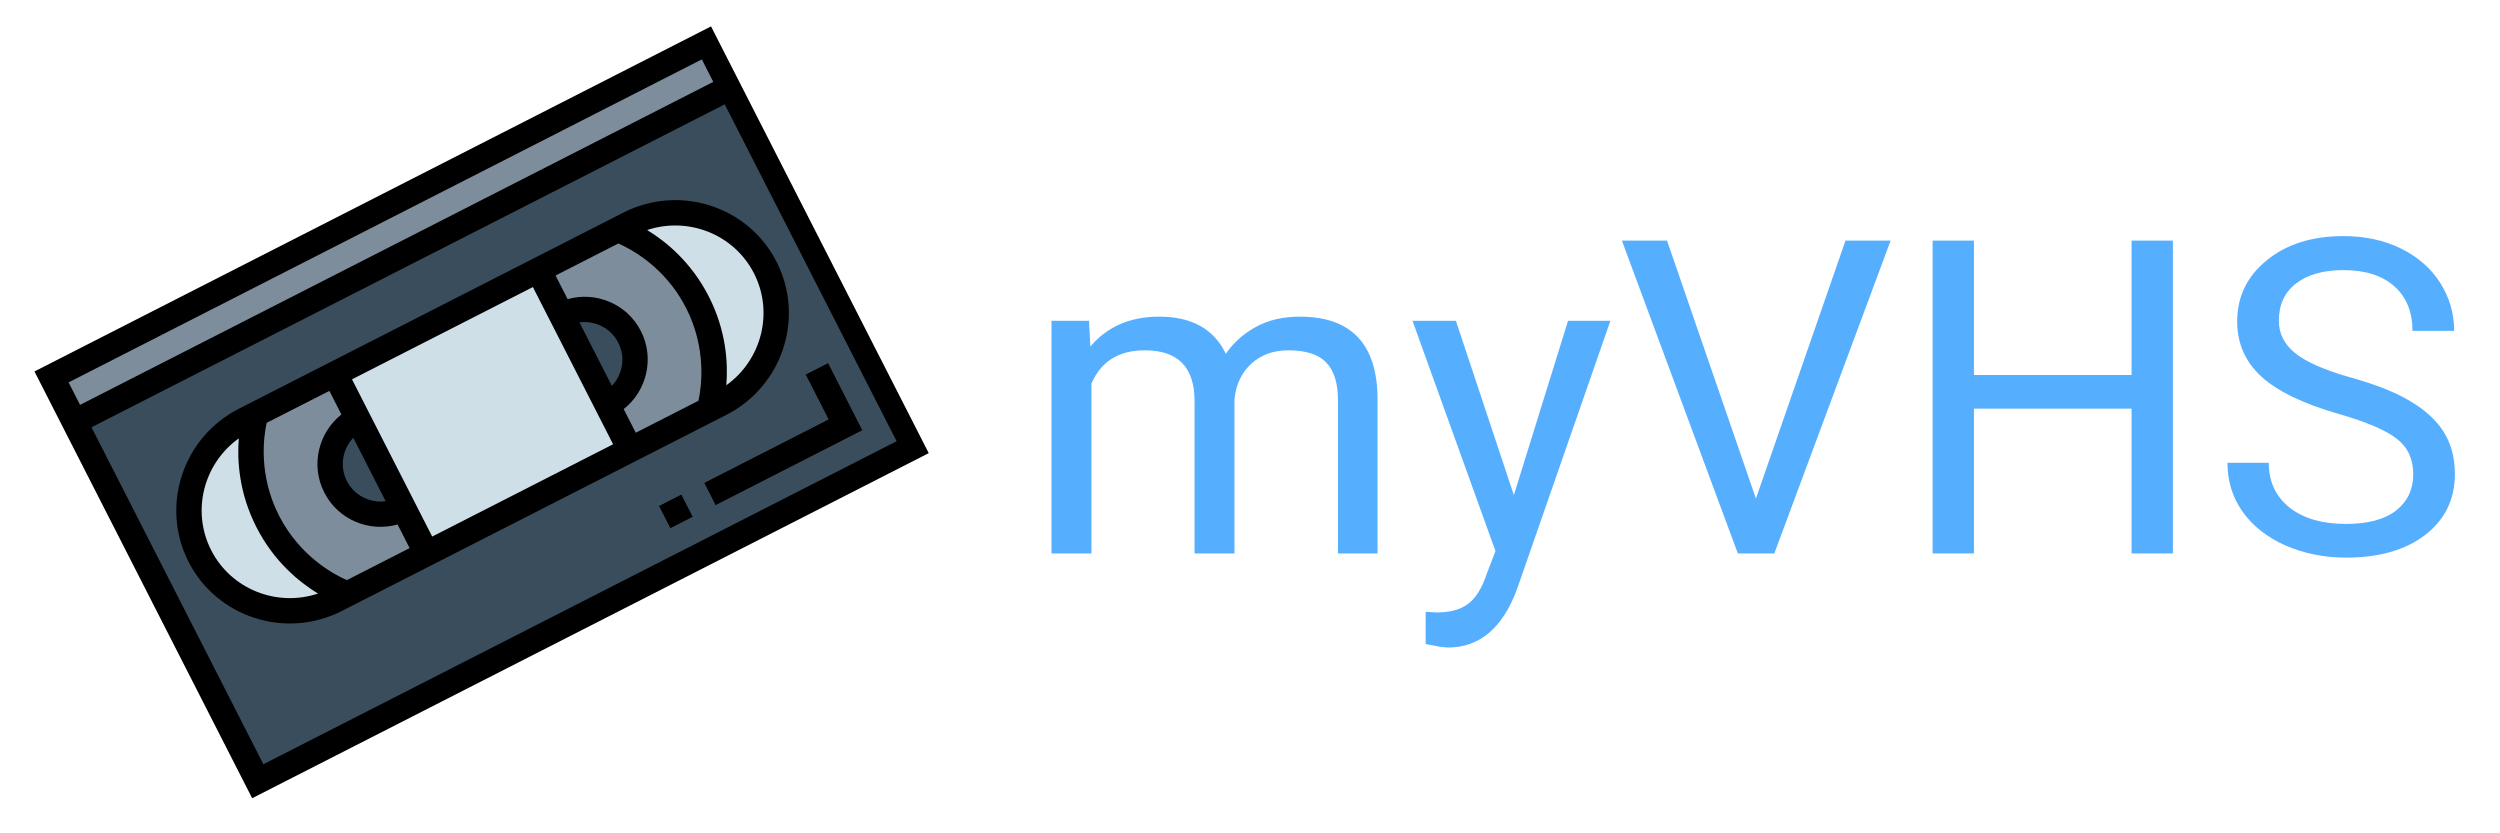 <?xml version="1.0" encoding="UTF-8"?>
<svg xmlns="http://www.w3.org/2000/svg" xmlns:xlink="http://www.w3.org/1999/xlink" width="112.5pt" height="37.5pt" viewBox="0 0 112.5 37.5" version="1.2">
<defs>
<g>
<symbol overflow="visible" id="glyph0-0">
<path style="stroke:none;" d="M 7.812 0 L 0.969 0 L 0.969 -14.078 L 7.812 -14.078 Z M 7.297 -0.812 L 7.297 -13.266 L 4.641 -7.047 Z M 1.484 -13.141 L 1.484 -0.922 L 4.078 -7.047 Z M 1.875 -0.516 L 6.859 -0.516 L 4.359 -6.391 Z M 4.359 -7.703 L 6.859 -13.562 L 1.875 -13.562 Z M 4.359 -7.703 "/>
</symbol>
<symbol overflow="visible" id="glyph0-1">
<path style="stroke:none;" d="M 3.031 -10.469 L 3.094 -9.312 C 3.852 -10.207 4.883 -10.656 6.188 -10.656 C 7.656 -10.656 8.656 -10.098 9.188 -8.984 C 9.531 -9.484 9.977 -9.883 10.531 -10.188 C 11.094 -10.5 11.754 -10.656 12.516 -10.656 C 14.816 -10.656 15.984 -9.441 16.016 -7.016 L 16.016 0 L 14.234 0 L 14.234 -6.906 C 14.234 -7.656 14.062 -8.211 13.719 -8.578 C 13.375 -8.953 12.801 -9.141 12 -9.141 C 11.332 -9.141 10.781 -8.941 10.344 -8.547 C 9.906 -8.148 9.648 -7.617 9.578 -6.953 L 9.578 0 L 7.781 0 L 7.781 -6.859 C 7.781 -8.379 7.035 -9.141 5.547 -9.141 C 4.367 -9.141 3.566 -8.641 3.141 -7.641 L 3.141 0 L 1.344 0 L 1.344 -10.469 Z M 3.031 -10.469 "/>
</symbol>
<symbol overflow="visible" id="glyph0-2">
<path style="stroke:none;" d="M 4.781 -2.625 L 7.219 -10.469 L 9.125 -10.469 L 4.922 1.609 C 4.273 3.359 3.238 4.234 1.812 4.234 L 1.484 4.203 L 0.812 4.078 L 0.812 2.625 L 1.297 2.656 C 1.898 2.656 2.367 2.531 2.703 2.281 C 3.047 2.039 3.328 1.598 3.547 0.953 L 3.953 -0.109 L 0.219 -10.469 L 2.172 -10.469 Z M 4.781 -2.625 "/>
</symbol>
<symbol overflow="visible" id="glyph0-3">
<path style="stroke:none;" d="M 6.297 -2.469 L 10.328 -14.078 L 12.359 -14.078 L 7.125 0 L 5.484 0 L 0.266 -14.078 L 2.297 -14.078 Z M 6.297 -2.469 "/>
</symbol>
<symbol overflow="visible" id="glyph0-4">
<path style="stroke:none;" d="M 12.453 0 L 10.594 0 L 10.594 -6.516 L 3.5 -6.516 L 3.5 0 L 1.641 0 L 1.641 -14.078 L 3.5 -14.078 L 3.5 -8.031 L 10.594 -8.031 L 10.594 -14.078 L 12.453 -14.078 Z M 12.453 0 "/>
</symbol>
<symbol overflow="visible" id="glyph0-5">
<path style="stroke:none;" d="M 5.781 -6.281 C 4.188 -6.738 3.023 -7.301 2.297 -7.969 C 1.578 -8.633 1.219 -9.457 1.219 -10.438 C 1.219 -11.551 1.66 -12.469 2.547 -13.188 C 3.43 -13.914 4.582 -14.281 6 -14.281 C 6.969 -14.281 7.832 -14.094 8.594 -13.719 C 9.352 -13.344 9.941 -12.828 10.359 -12.172 C 10.773 -11.516 10.984 -10.797 10.984 -10.016 L 9.109 -10.016 C 9.109 -10.867 8.836 -11.535 8.297 -12.016 C 7.754 -12.504 6.988 -12.75 6 -12.75 C 5.094 -12.75 4.379 -12.547 3.859 -12.141 C 3.348 -11.742 3.094 -11.188 3.094 -10.469 C 3.094 -9.895 3.336 -9.41 3.828 -9.016 C 4.316 -8.617 5.145 -8.254 6.312 -7.922 C 7.477 -7.598 8.391 -7.234 9.047 -6.828 C 9.711 -6.43 10.207 -5.969 10.531 -5.438 C 10.852 -4.914 11.016 -4.297 11.016 -3.578 C 11.016 -2.43 10.566 -1.516 9.672 -0.828 C 8.785 -0.148 7.598 0.188 6.109 0.188 C 5.141 0.188 4.234 0.004 3.391 -0.359 C 2.555 -0.734 1.91 -1.242 1.453 -1.891 C 1.004 -2.535 0.781 -3.266 0.781 -4.078 L 2.641 -4.078 C 2.641 -3.234 2.953 -2.562 3.578 -2.062 C 4.211 -1.57 5.055 -1.328 6.109 -1.328 C 7.086 -1.328 7.836 -1.523 8.359 -1.922 C 8.879 -2.328 9.141 -2.875 9.141 -3.562 C 9.141 -4.25 8.895 -4.781 8.406 -5.156 C 7.926 -5.539 7.051 -5.914 5.781 -6.281 Z M 5.781 -6.281 "/>
</symbol>
</g>
<clipPath id="clip1">
  <path d="M 2 1 L 42 1 L 42 36 L 2 36 Z M 2 1 "/>
</clipPath>
<clipPath id="clip2">
  <path d="M 1.535 16.723 L 31.996 1.188 L 41.793 20.391 L 11.328 35.93 Z M 1.535 16.723 "/>
</clipPath>
<clipPath id="clip3">
  <path d="M 1.535 16.723 L 31.996 1.188 L 41.793 20.391 L 11.328 35.93 Z M 1.535 16.723 "/>
</clipPath>
<clipPath id="clip4">
  <path d="M 1.535 16.723 L 32.102 1.133 L 41.898 20.34 L 11.328 35.93 Z M 1.535 16.723 "/>
</clipPath>
<clipPath id="clip5">
  <path d="M 8 16 L 20 16 L 20 28 L 8 28 Z M 8 16 "/>
</clipPath>
<clipPath id="clip6">
  <path d="M 1.535 16.723 L 31.996 1.188 L 41.793 20.391 L 11.328 35.93 Z M 1.535 16.723 "/>
</clipPath>
<clipPath id="clip7">
  <path d="M 1.535 16.723 L 31.996 1.188 L 41.793 20.391 L 11.328 35.93 Z M 1.535 16.723 "/>
</clipPath>
<clipPath id="clip8">
  <path d="M 1.535 16.723 L 32.102 1.133 L 41.898 20.34 L 11.328 35.93 Z M 1.535 16.723 "/>
</clipPath>
<clipPath id="clip9">
  <path d="M 15 12 L 29 12 L 29 25 L 15 25 Z M 15 12 "/>
</clipPath>
<clipPath id="clip10">
  <path d="M 1.535 16.723 L 31.996 1.188 L 41.793 20.391 L 11.328 35.93 Z M 1.535 16.723 "/>
</clipPath>
<clipPath id="clip11">
  <path d="M 1.535 16.723 L 31.996 1.188 L 41.793 20.391 L 11.328 35.93 Z M 1.535 16.723 "/>
</clipPath>
<clipPath id="clip12">
  <path d="M 1.535 16.723 L 32.102 1.133 L 41.898 20.34 L 11.328 35.93 Z M 1.535 16.723 "/>
</clipPath>
<clipPath id="clip13">
  <path d="M 11 16 L 20 16 L 20 27 L 11 27 Z M 11 16 "/>
</clipPath>
<clipPath id="clip14">
  <path d="M 1.535 16.723 L 31.996 1.188 L 41.793 20.391 L 11.328 35.93 Z M 1.535 16.723 "/>
</clipPath>
<clipPath id="clip15">
  <path d="M 1.535 16.723 L 31.996 1.188 L 41.793 20.391 L 11.328 35.93 Z M 1.535 16.723 "/>
</clipPath>
<clipPath id="clip16">
  <path d="M 1.535 16.723 L 32.102 1.133 L 41.898 20.34 L 11.328 35.93 Z M 1.535 16.723 "/>
</clipPath>
<clipPath id="clip17">
  <path d="M 14 18 L 19 18 L 19 24 L 14 24 Z M 14 18 "/>
</clipPath>
<clipPath id="clip18">
  <path d="M 1.535 16.723 L 31.996 1.188 L 41.793 20.391 L 11.328 35.93 Z M 1.535 16.723 "/>
</clipPath>
<clipPath id="clip19">
  <path d="M 1.535 16.723 L 31.996 1.188 L 41.793 20.391 L 11.328 35.93 Z M 1.535 16.723 "/>
</clipPath>
<clipPath id="clip20">
  <path d="M 1.535 16.723 L 32.102 1.133 L 41.898 20.34 L 11.328 35.93 Z M 1.535 16.723 "/>
</clipPath>
<clipPath id="clip21">
  <path d="M 24 9 L 35 9 L 35 21 L 24 21 Z M 24 9 "/>
</clipPath>
<clipPath id="clip22">
  <path d="M 1.535 16.723 L 31.996 1.188 L 41.793 20.391 L 11.328 35.93 Z M 1.535 16.723 "/>
</clipPath>
<clipPath id="clip23">
  <path d="M 1.535 16.723 L 31.996 1.188 L 41.793 20.391 L 11.328 35.93 Z M 1.535 16.723 "/>
</clipPath>
<clipPath id="clip24">
  <path d="M 1.535 16.723 L 32.102 1.133 L 41.898 20.34 L 11.328 35.93 Z M 1.535 16.723 "/>
</clipPath>
<clipPath id="clip25">
  <path d="M 24 10 L 33 10 L 33 21 L 24 21 Z M 24 10 "/>
</clipPath>
<clipPath id="clip26">
  <path d="M 1.535 16.723 L 31.996 1.188 L 41.793 20.391 L 11.328 35.93 Z M 1.535 16.723 "/>
</clipPath>
<clipPath id="clip27">
  <path d="M 1.535 16.723 L 31.996 1.188 L 41.793 20.391 L 11.328 35.93 Z M 1.535 16.723 "/>
</clipPath>
<clipPath id="clip28">
  <path d="M 1.535 16.723 L 32.102 1.133 L 41.898 20.34 L 11.328 35.93 Z M 1.535 16.723 "/>
</clipPath>
<clipPath id="clip29">
  <path d="M 25 13 L 29 13 L 29 19 L 25 19 Z M 25 13 "/>
</clipPath>
<clipPath id="clip30">
  <path d="M 1.535 16.723 L 31.996 1.188 L 41.793 20.391 L 11.328 35.93 Z M 1.535 16.723 "/>
</clipPath>
<clipPath id="clip31">
  <path d="M 1.535 16.723 L 31.996 1.188 L 41.793 20.391 L 11.328 35.93 Z M 1.535 16.723 "/>
</clipPath>
<clipPath id="clip32">
  <path d="M 1.535 16.723 L 32.102 1.133 L 41.898 20.34 L 11.328 35.93 Z M 1.535 16.723 "/>
</clipPath>
<clipPath id="clip33">
  <path d="M 2 1 L 33 1 L 33 19 L 2 19 Z M 2 1 "/>
</clipPath>
<clipPath id="clip34">
  <path d="M 1.535 16.723 L 31.996 1.188 L 41.793 20.391 L 11.328 35.93 Z M 1.535 16.723 "/>
</clipPath>
<clipPath id="clip35">
  <path d="M 1.535 16.723 L 31.996 1.188 L 41.793 20.391 L 11.328 35.93 Z M 1.535 16.723 "/>
</clipPath>
<clipPath id="clip36">
  <path d="M 1.535 16.723 L 32.102 1.133 L 41.898 20.34 L 11.328 35.93 Z M 1.535 16.723 "/>
</clipPath>
<clipPath id="clip37">
  <path d="M 31 16 L 39 16 L 39 23 L 31 23 Z M 31 16 "/>
</clipPath>
<clipPath id="clip38">
  <path d="M 1.535 16.723 L 31.996 1.188 L 41.793 20.391 L 11.328 35.93 Z M 1.535 16.723 "/>
</clipPath>
<clipPath id="clip39">
  <path d="M 1.535 16.723 L 31.996 1.188 L 41.793 20.391 L 11.328 35.93 Z M 1.535 16.723 "/>
</clipPath>
<clipPath id="clip40">
  <path d="M 1.535 16.723 L 32.102 1.133 L 41.898 20.34 L 11.328 35.93 Z M 1.535 16.723 "/>
</clipPath>
<clipPath id="clip41">
  <path d="M 29 22 L 32 22 L 32 24 L 29 24 Z M 29 22 "/>
</clipPath>
<clipPath id="clip42">
  <path d="M 1.535 16.723 L 31.996 1.188 L 41.793 20.391 L 11.328 35.93 Z M 1.535 16.723 "/>
</clipPath>
<clipPath id="clip43">
  <path d="M 1.535 16.723 L 31.996 1.188 L 41.793 20.391 L 11.328 35.93 Z M 1.535 16.723 "/>
</clipPath>
<clipPath id="clip44">
  <path d="M 1.535 16.723 L 32.102 1.133 L 41.898 20.34 L 11.328 35.93 Z M 1.535 16.723 "/>
</clipPath>
<clipPath id="clip45">
  <path d="M 7 9 L 36 9 L 36 29 L 7 29 Z M 7 9 "/>
</clipPath>
<clipPath id="clip46">
  <path d="M 1.535 16.723 L 31.996 1.188 L 41.793 20.391 L 11.328 35.93 Z M 1.535 16.723 "/>
</clipPath>
<clipPath id="clip47">
  <path d="M 1.535 16.723 L 31.996 1.188 L 41.793 20.391 L 11.328 35.93 Z M 1.535 16.723 "/>
</clipPath>
<clipPath id="clip48">
  <path d="M 1.535 16.723 L 32.102 1.133 L 41.898 20.34 L 11.328 35.93 Z M 1.535 16.723 "/>
</clipPath>
<clipPath id="clip49">
  <path d="M 1 1 L 42 1 L 42 36 L 1 36 Z M 1 1 "/>
</clipPath>
<clipPath id="clip50">
  <path d="M 1.535 16.723 L 31.996 1.188 L 41.793 20.391 L 11.328 35.93 Z M 1.535 16.723 "/>
</clipPath>
<clipPath id="clip51">
  <path d="M 1.535 16.723 L 31.996 1.188 L 41.793 20.391 L 11.328 35.93 Z M 1.535 16.723 "/>
</clipPath>
<clipPath id="clip52">
  <path d="M 1.535 16.723 L 32.102 1.133 L 41.898 20.34 L 11.328 35.93 Z M 1.535 16.723 "/>
</clipPath>
<clipPath id="clip53">
  <path d="M 31 16 L 39 16 L 39 23 L 31 23 Z M 31 16 "/>
</clipPath>
<clipPath id="clip54">
  <path d="M 1.535 16.723 L 31.996 1.188 L 41.793 20.391 L 11.328 35.93 Z M 1.535 16.723 "/>
</clipPath>
<clipPath id="clip55">
  <path d="M 1.535 16.723 L 31.996 1.188 L 41.793 20.391 L 11.328 35.93 Z M 1.535 16.723 "/>
</clipPath>
<clipPath id="clip56">
  <path d="M 1.535 16.723 L 32.102 1.133 L 41.898 20.34 L 11.328 35.93 Z M 1.535 16.723 "/>
</clipPath>
<clipPath id="clip57">
  <path d="M 29 22 L 32 22 L 32 24 L 29 24 Z M 29 22 "/>
</clipPath>
<clipPath id="clip58">
  <path d="M 1.535 16.723 L 31.996 1.188 L 41.793 20.391 L 11.328 35.93 Z M 1.535 16.723 "/>
</clipPath>
<clipPath id="clip59">
  <path d="M 1.535 16.723 L 31.996 1.188 L 41.793 20.391 L 11.328 35.93 Z M 1.535 16.723 "/>
</clipPath>
<clipPath id="clip60">
  <path d="M 1.535 16.723 L 32.102 1.133 L 41.898 20.34 L 11.328 35.93 Z M 1.535 16.723 "/>
</clipPath>
</defs>
<g id="surface1">
<g style="fill:rgb(33.73%,68.239%,100%);fill-opacity:1;">
  <use xlink:href="#glyph0-1" x="45.974" y="24.905"/>
</g>
<g style="fill:rgb(33.73%,68.239%,100%);fill-opacity:1;">
  <use xlink:href="#glyph0-2" x="63.343" y="24.905"/>
</g>
<g style="fill:rgb(33.73%,68.239%,100%);fill-opacity:1;">
  <use xlink:href="#glyph0-3" x="72.719" y="24.905"/>
</g>
<g style="fill:rgb(33.73%,68.239%,100%);fill-opacity:1;">
  <use xlink:href="#glyph0-4" x="85.327" y="24.905"/>
</g>
<g style="fill:rgb(33.73%,68.239%,100%);fill-opacity:1;">
  <use xlink:href="#glyph0-5" x="99.454" y="24.905"/>
</g>
<g clip-path="url(#clip1)" clip-rule="nonzero">
<g clip-path="url(#clip2)" clip-rule="nonzero">
<g clip-path="url(#clip3)" clip-rule="nonzero">
<g clip-path="url(#clip4)" clip-rule="nonzero">
<path style=" stroke:none;fill-rule:nonzero;fill:rgb(22.35%,30.199%,36.079%);fill-opacity:1;" d="M 41.113 20.102 L 11.598 35.156 L 2.32 16.961 L 31.832 1.906 L 41.113 20.102 "/>
</g>
</g>
</g>
</g>
<g clip-path="url(#clip5)" clip-rule="nonzero">
<g clip-path="url(#clip6)" clip-rule="nonzero">
<g clip-path="url(#clip7)" clip-rule="nonzero">
<g clip-path="url(#clip8)" clip-rule="nonzero">
<path style=" stroke:none;fill-rule:nonzero;fill:rgb(81.18%,87.45%,90.979%);fill-opacity:1;" d="M 19.199 24.91 L 15.129 26.988 C 12.879 28.133 10.133 27.254 8.996 25.02 C 7.855 22.785 8.754 20.047 11.004 18.898 L 15.074 16.824 L 19.199 24.91 "/>
</g>
</g>
</g>
</g>
<g clip-path="url(#clip9)" clip-rule="nonzero">
<g clip-path="url(#clip10)" clip-rule="nonzero">
<g clip-path="url(#clip11)" clip-rule="nonzero">
<g clip-path="url(#clip12)" clip-rule="nonzero">
<path style=" stroke:none;fill-rule:nonzero;fill:rgb(81.18%,87.45%,90.979%);fill-opacity:1;" d="M 28.359 20.238 L 19.199 24.91 L 15.074 16.824 L 24.234 12.152 L 28.359 20.238 "/>
</g>
</g>
</g>
</g>
<g clip-path="url(#clip13)" clip-rule="nonzero">
<g clip-path="url(#clip14)" clip-rule="nonzero">
<g clip-path="url(#clip15)" clip-rule="nonzero">
<g clip-path="url(#clip16)" clip-rule="nonzero">
<path style=" stroke:none;fill-rule:nonzero;fill:rgb(49.019%,55.289%,61.179%);fill-opacity:1;" d="M 11.512 18.641 C 11.512 18.641 10.758 20.934 12.047 23.461 C 13.336 25.988 15.637 26.727 15.637 26.727 L 19.199 24.91 L 15.074 16.824 L 11.512 18.641 "/>
</g>
</g>
</g>
</g>
<g clip-path="url(#clip17)" clip-rule="nonzero">
<g clip-path="url(#clip18)" clip-rule="nonzero">
<g clip-path="url(#clip19)" clip-rule="nonzero">
<g clip-path="url(#clip20)" clip-rule="nonzero">
<path style=" stroke:none;fill-rule:nonzero;fill:rgb(22.35%,30.199%,36.079%);fill-opacity:1;" d="M 18.168 22.891 C 17.043 23.461 15.672 23.023 15.102 21.906 C 14.531 20.789 14.98 19.418 16.105 18.844 L 18.168 22.891 "/>
</g>
</g>
</g>
</g>
<g clip-path="url(#clip21)" clip-rule="nonzero">
<g clip-path="url(#clip22)" clip-rule="nonzero">
<g clip-path="url(#clip23)" clip-rule="nonzero">
<g clip-path="url(#clip24)" clip-rule="nonzero">
<path style=" stroke:none;fill-rule:nonzero;fill:rgb(81.18%,87.45%,90.979%);fill-opacity:1;" d="M 24.234 12.152 L 28.305 10.074 C 30.551 8.93 33.297 9.809 34.438 12.043 C 35.574 14.277 34.676 17.016 32.43 18.164 L 28.359 20.238 L 24.234 12.152 "/>
</g>
</g>
</g>
</g>
<g clip-path="url(#clip25)" clip-rule="nonzero">
<g clip-path="url(#clip26)" clip-rule="nonzero">
<g clip-path="url(#clip27)" clip-rule="nonzero">
<g clip-path="url(#clip28)" clip-rule="nonzero">
<path style=" stroke:none;fill-rule:nonzero;fill:rgb(49.019%,55.289%,61.179%);fill-opacity:1;" d="M 31.918 18.422 C 31.918 18.422 32.672 16.129 31.383 13.602 C 30.094 11.074 27.797 10.336 27.797 10.336 L 24.234 12.152 L 28.359 20.238 L 31.918 18.422 "/>
</g>
</g>
</g>
</g>
<g clip-path="url(#clip29)" clip-rule="nonzero">
<g clip-path="url(#clip30)" clip-rule="nonzero">
<g clip-path="url(#clip31)" clip-rule="nonzero">
<g clip-path="url(#clip32)" clip-rule="nonzero">
<path style=" stroke:none;fill-rule:nonzero;fill:rgb(22.35%,30.199%,36.079%);fill-opacity:1;" d="M 25.266 14.172 C 26.391 13.602 27.762 14.039 28.332 15.156 C 28.902 16.273 28.453 17.645 27.328 18.219 L 25.266 14.172 "/>
</g>
</g>
</g>
</g>
<g clip-path="url(#clip33)" clip-rule="nonzero">
<g clip-path="url(#clip34)" clip-rule="nonzero">
<g clip-path="url(#clip35)" clip-rule="nonzero">
<g clip-path="url(#clip36)" clip-rule="nonzero">
<path style=" stroke:none;fill-rule:nonzero;fill:rgb(49.019%,55.289%,61.179%);fill-opacity:1;" d="M 32.863 3.93 L 3.352 18.98 L 2.32 16.961 L 31.832 1.906 L 32.863 3.93 "/>
</g>
</g>
</g>
</g>
<g clip-path="url(#clip37)" clip-rule="nonzero">
<g clip-path="url(#clip38)" clip-rule="nonzero">
<g clip-path="url(#clip39)" clip-rule="nonzero">
<g clip-path="url(#clip40)" clip-rule="nonzero">
<path style=" stroke:none;fill-rule:nonzero;fill:rgb(49.019%,55.289%,61.179%);fill-opacity:1;" d="M 38.812 19.363 L 32.199 22.738 L 31.684 21.727 L 37.281 18.871 L 36.25 16.852 L 37.266 16.332 L 38.812 19.363 "/>
</g>
</g>
</g>
</g>
<g clip-path="url(#clip41)" clip-rule="nonzero">
<g clip-path="url(#clip42)" clip-rule="nonzero">
<g clip-path="url(#clip43)" clip-rule="nonzero">
<g clip-path="url(#clip44)" clip-rule="nonzero">
<path style=" stroke:none;fill-rule:nonzero;fill:rgb(49.019%,55.289%,61.179%);fill-opacity:1;" d="M 31.18 23.258 L 30.164 23.777 L 29.648 22.766 L 30.664 22.246 L 31.18 23.258 "/>
</g>
</g>
</g>
</g>
<g clip-path="url(#clip45)" clip-rule="nonzero">
<g clip-path="url(#clip46)" clip-rule="nonzero">
<g clip-path="url(#clip47)" clip-rule="nonzero">
<g clip-path="url(#clip48)" clip-rule="nonzero">
<path style=" stroke:none;fill-rule:nonzero;fill:rgb(0%,0%,0%);fill-opacity:1;" d="M 32.684 17.336 C 32.766 16.348 32.684 14.887 31.895 13.34 C 31.105 11.793 29.969 10.867 29.121 10.352 C 30.965 9.738 33.027 10.535 33.93 12.301 C 34.832 14.07 34.262 16.207 32.684 17.336 Z M 31.43 18.035 L 28.609 19.473 L 28.066 18.41 C 29.109 17.586 29.461 16.117 28.84 14.898 C 28.219 13.676 26.824 13.102 25.543 13.461 L 25 12.398 L 27.824 10.957 C 28.383 11.199 29.934 12.012 30.875 13.859 C 31.816 15.707 31.562 17.438 31.43 18.035 Z M 26.074 14.508 C 26.773 14.414 27.484 14.758 27.82 15.418 C 28.16 16.074 28.02 16.855 27.535 17.363 Z M 27.59 19.992 L 19.449 24.145 L 15.84 17.07 L 23.98 12.918 Z M 15.363 18.652 C 14.324 19.477 13.969 20.945 14.594 22.164 C 15.215 23.387 16.609 23.961 17.891 23.602 L 18.434 24.664 L 15.609 26.105 C 15.051 25.863 13.5 25.051 12.555 23.203 C 11.613 21.355 11.867 19.625 12 19.027 L 14.824 17.59 Z M 17.355 22.555 C 16.656 22.648 15.945 22.305 15.609 21.645 C 15.273 20.988 15.414 20.207 15.898 19.699 Z M 14.309 26.711 C 12.469 27.324 10.406 26.527 9.504 24.762 C 8.602 22.992 9.168 20.855 10.746 19.727 C 10.668 20.715 10.75 22.176 11.539 23.723 C 12.328 25.27 13.465 26.195 14.309 26.711 Z M 28.047 9.57 L 10.746 18.395 C 8.223 19.684 7.207 22.77 8.484 25.281 C 9.766 27.789 12.859 28.781 15.387 27.492 L 32.688 18.668 C 35.211 17.379 36.227 14.293 34.945 11.781 C 33.668 9.273 30.57 8.281 28.047 9.57 "/>
</g>
</g>
</g>
</g>
<g clip-path="url(#clip49)" clip-rule="nonzero">
<g clip-path="url(#clip50)" clip-rule="nonzero">
<g clip-path="url(#clip51)" clip-rule="nonzero">
<g clip-path="url(#clip52)" clip-rule="nonzero">
<path style=" stroke:none;fill-rule:nonzero;fill:rgb(0%,0%,0%);fill-opacity:1;" d="M 4.117 19.227 L 32.613 4.695 L 40.348 19.855 L 11.852 34.391 Z M 3.086 17.207 L 31.582 2.672 L 32.098 3.684 L 3.602 18.219 Z M 11.348 35.922 L 41.879 20.348 L 32.082 1.141 L 1.551 16.715 L 11.348 35.922 "/>
</g>
</g>
</g>
</g>
<g clip-path="url(#clip53)" clip-rule="nonzero">
<g clip-path="url(#clip54)" clip-rule="nonzero">
<g clip-path="url(#clip55)" clip-rule="nonzero">
<g clip-path="url(#clip56)" clip-rule="nonzero">
<path style=" stroke:none;fill-rule:nonzero;fill:rgb(0%,0%,0%);fill-opacity:1;" d="M 37.281 18.871 L 31.684 21.727 L 32.199 22.738 L 38.812 19.363 L 37.266 16.332 L 36.25 16.852 L 37.281 18.871 "/>
</g>
</g>
</g>
</g>
<g clip-path="url(#clip57)" clip-rule="nonzero">
<g clip-path="url(#clip58)" clip-rule="nonzero">
<g clip-path="url(#clip59)" clip-rule="nonzero">
<g clip-path="url(#clip60)" clip-rule="nonzero">
<path style=" stroke:none;fill-rule:nonzero;fill:rgb(0%,0%,0%);fill-opacity:1;" d="M 30.164 23.777 L 31.18 23.258 L 30.664 22.246 L 29.648 22.766 L 30.164 23.777 "/>
</g>
</g>
</g>
</g>
</g>
</svg>
